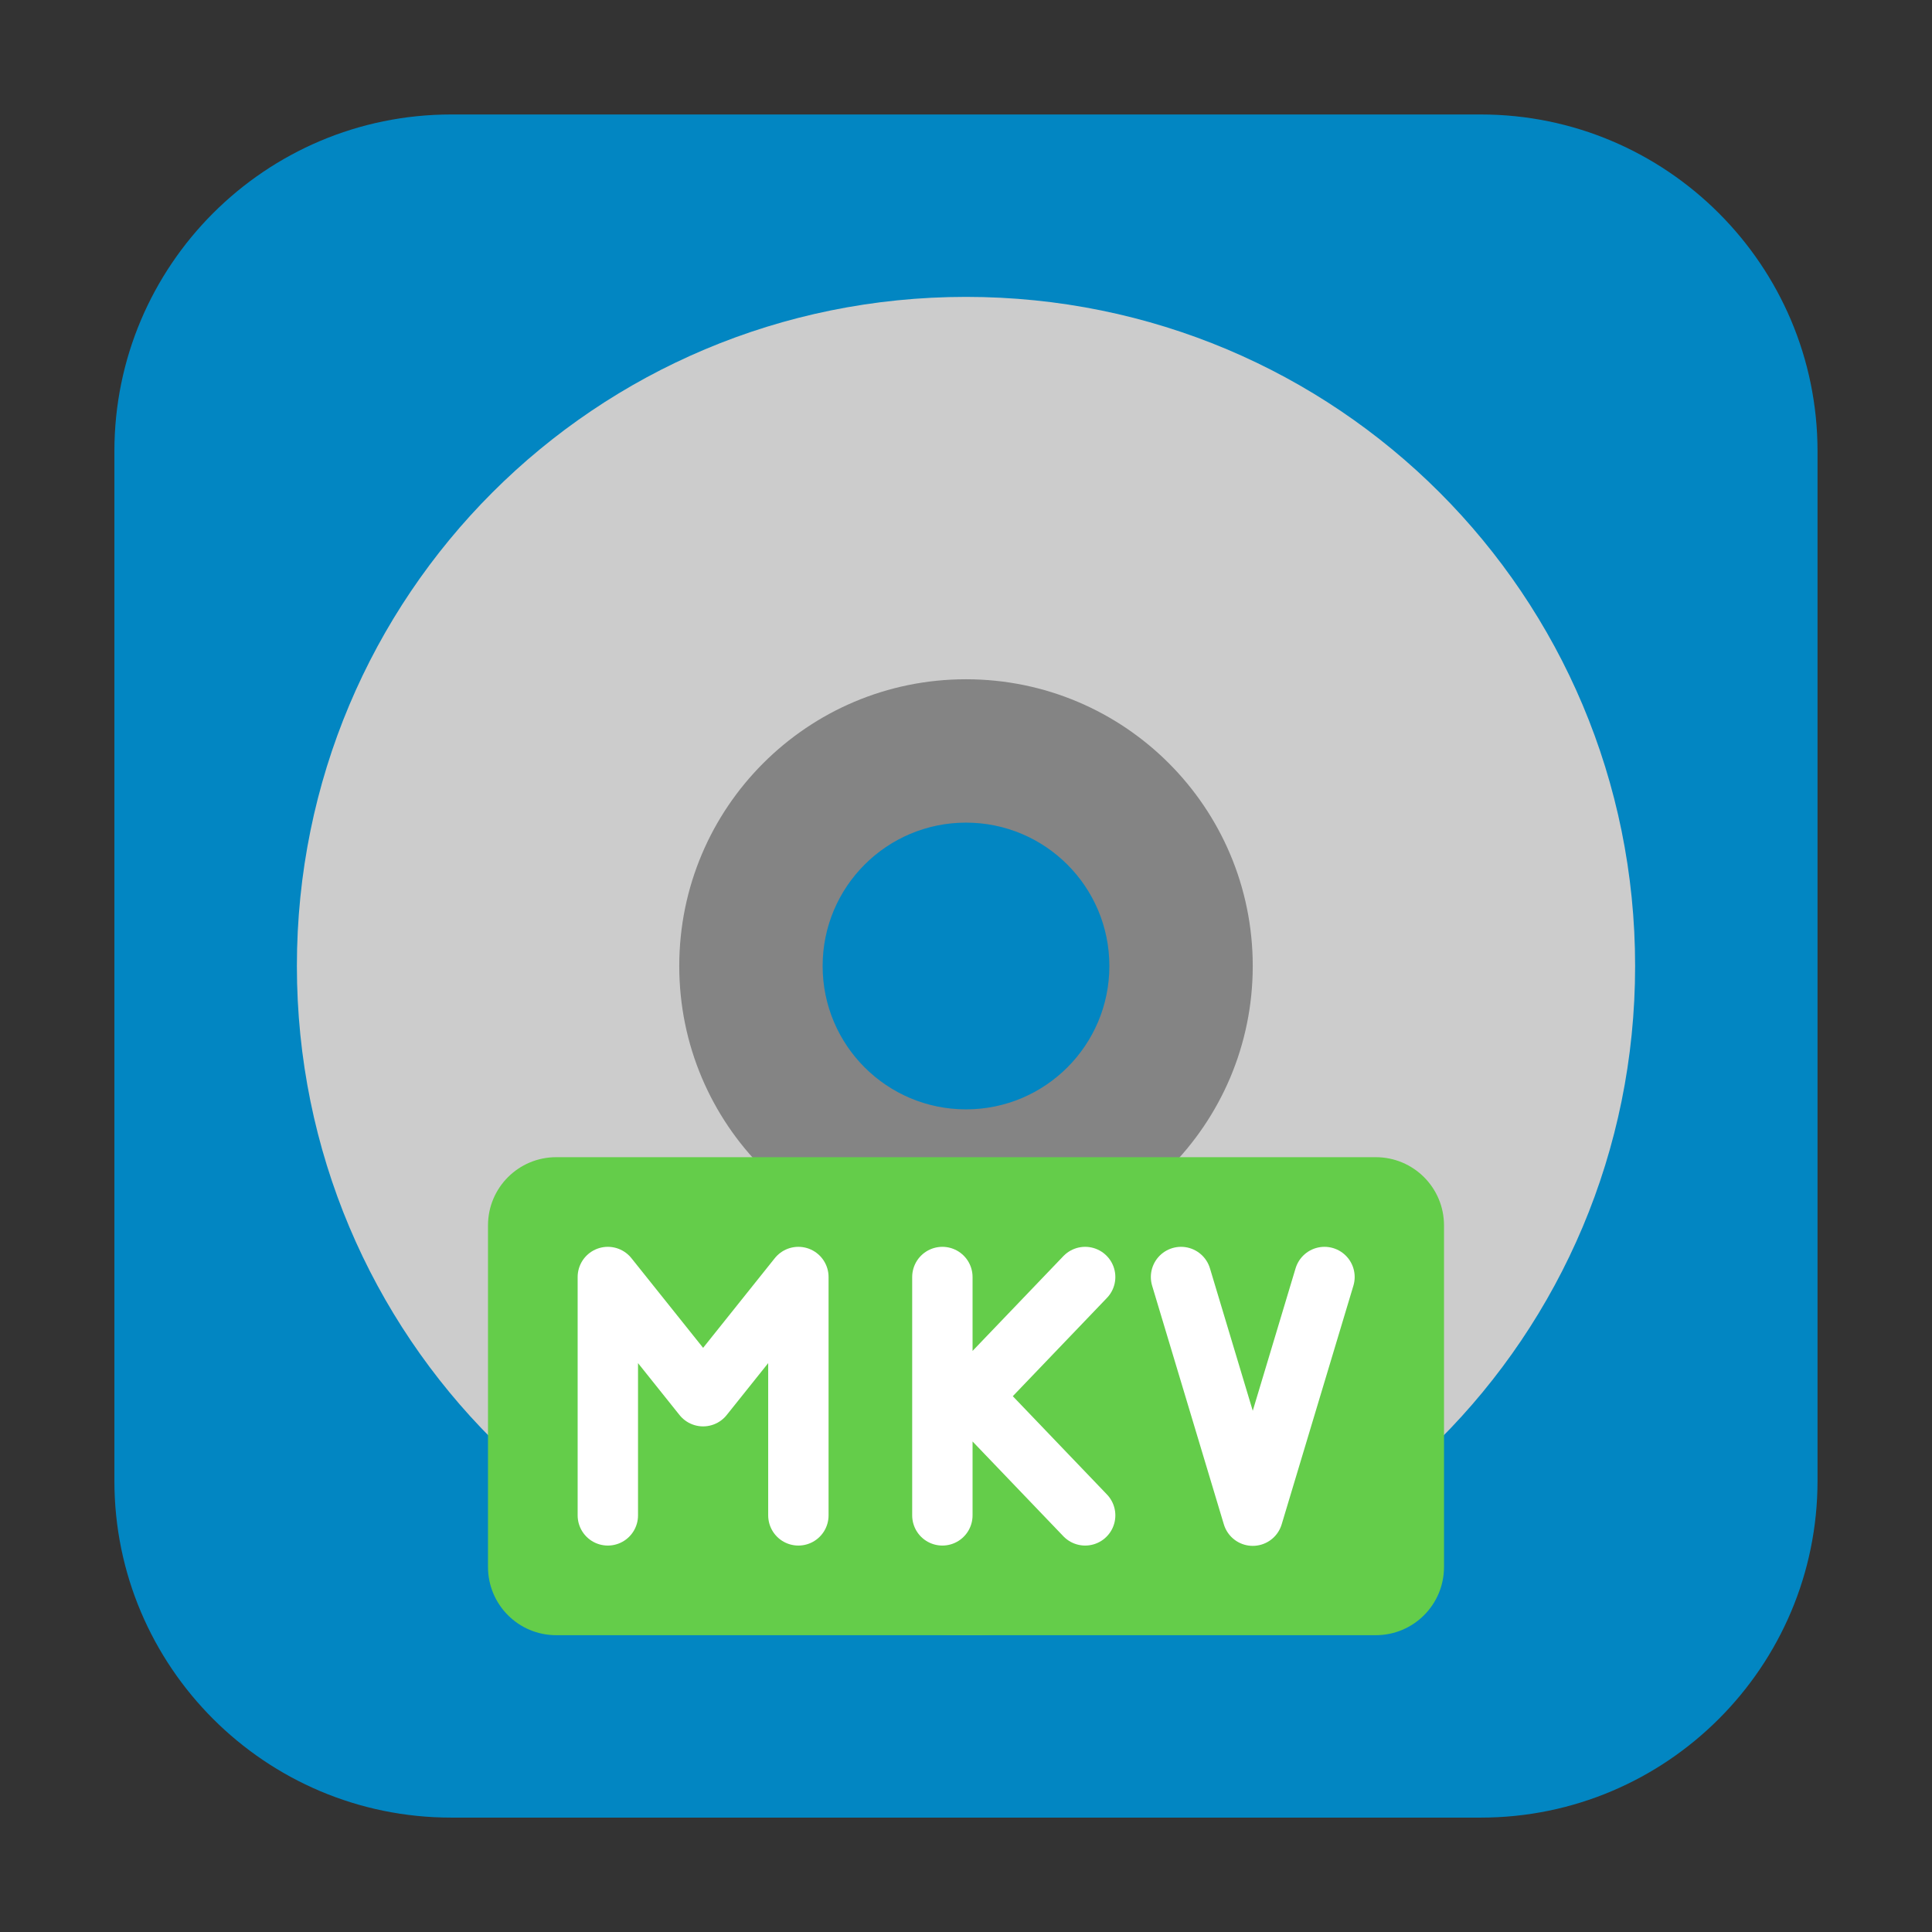 <svg height="24pt" viewBox="0 0 24 24" width="24pt" xmlns="http://www.w3.org/2000/svg"><rect x="0" y="0" width="24" height="24" fill="#333333" stroke="none"/><path d="m5.605 1.422h12.789c2.309 0 4.184 1.875 4.184 4.184v12.789c0 2.309-1.875 4.184-4.184 4.184h-12.789c-2.309 0-4.184-1.875-4.184-4.184v-12.789c0-2.309 1.875-4.184 4.184-4.184zm0 0" fill="#0286c2" fill-rule="evenodd"/><path d="m12 7.547c-2.461 0-4.453 1.992-4.453 4.453s1.992 4.453 4.453 4.453 4.453-1.992 4.453-4.453-1.992-4.453-4.453-4.453zm0 2.672c.984 0 1.781.797 1.781 1.781s-.797 1.781-1.781 1.781-1.781-.797-1.781-1.781.797-1.781 1.781-1.781zm0 0" fill="#848484"/><path d="m12 3.688c-4.605 0-8.312 3.707-8.312 8.312s3.707 8.312 8.312 8.312 8.312-3.707 8.312-8.312-3.707-8.312-8.312-8.312zm0 4.75c1.969 0 3.562 1.594 3.562 3.562s-1.594 3.562-3.562 3.562-3.562-1.594-3.562-3.562 1.594-3.562 3.562-3.562zm0 0" fill="#ccc"/><path d="m6.91 14.375h10.18c.469 0 .848.379.848.848v4.242c0 .469-.379.848-.848.848h-10.18c-.469 0-.848-.379-.848-.848v-4.242c0-.469.379-.848.848-.848zm0 0" fill="#64cd4a"/><g fill="none" stroke="#fff" stroke-linecap="round" transform="matrix(.75 0 0 .75 33.902 5.209)"><path d="m-31.979 18.154v-3.948m-3.156 0 1.578 1.974 1.578-1.974m-3.156 3.948v-3.948" stroke-linejoin="round" stroke-width="1"/><path d="m-27.229 18.154-2.365-2.469m2.365-1.479-2.365 2.469m0 1.479v-3.948" stroke-width="1"/><path d="m-23.265 14.206-1.188 3.953-1.188-3.953" stroke-linejoin="round" stroke-width="1"/></g></svg>